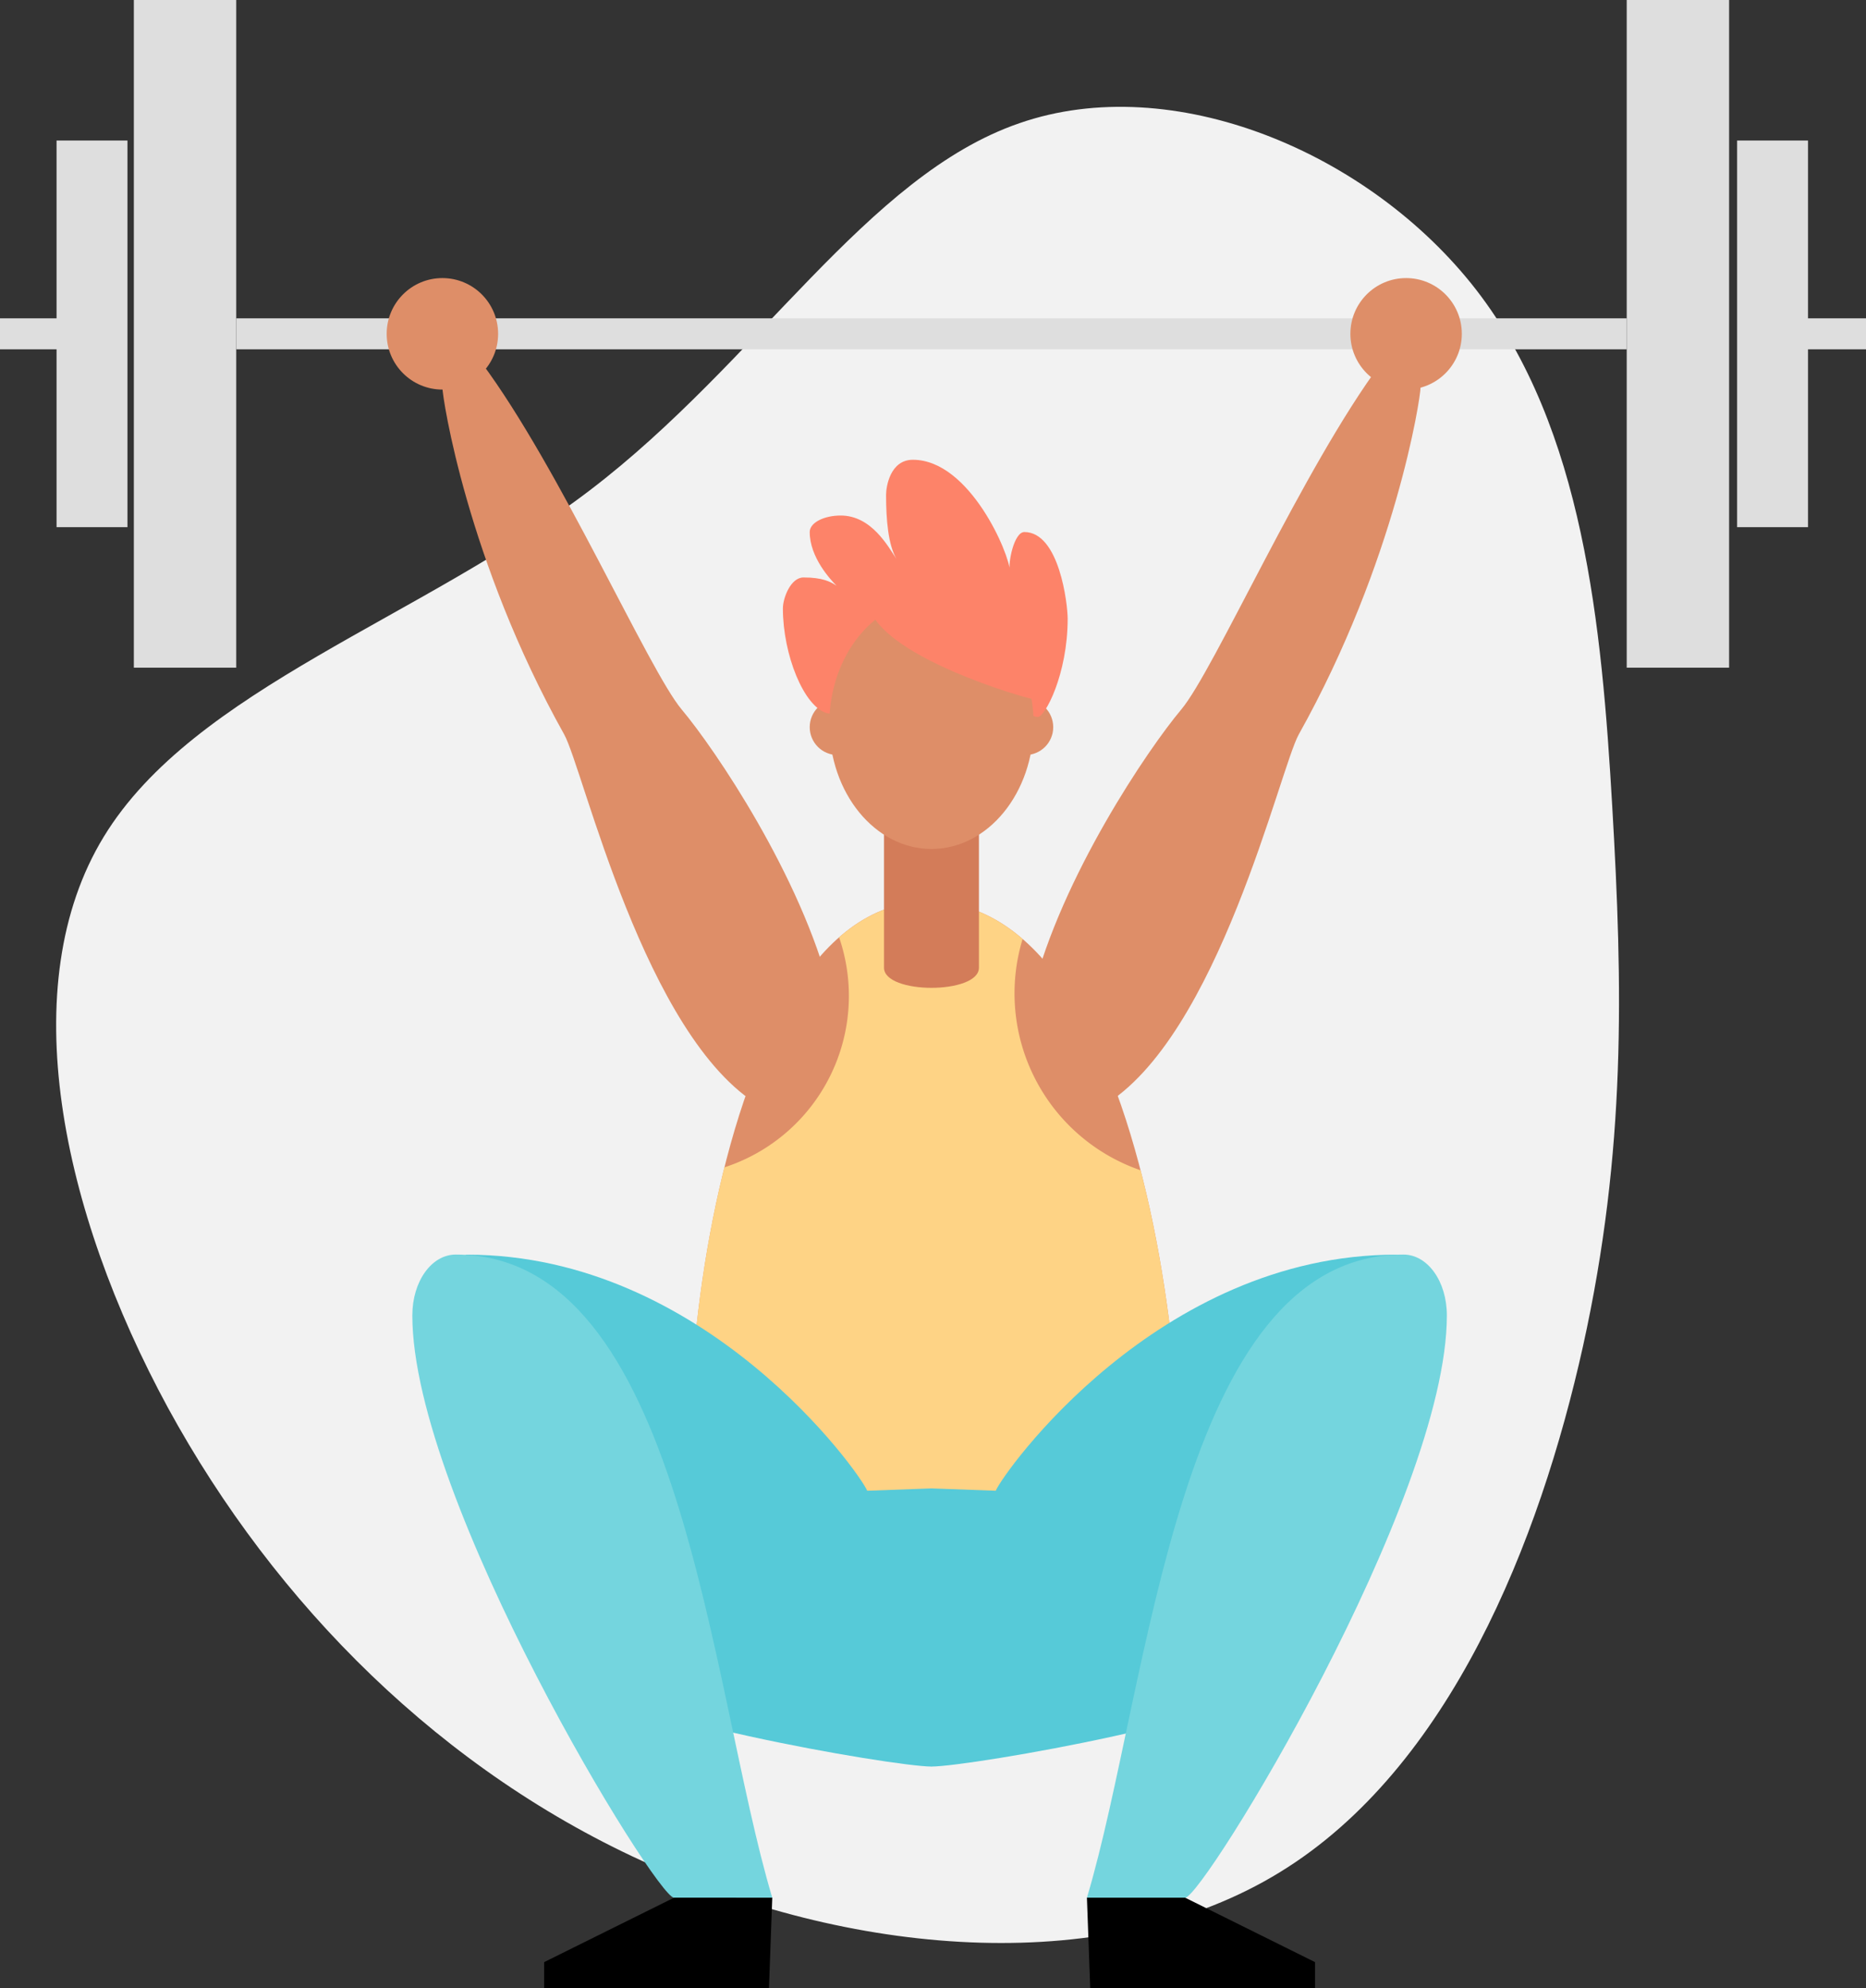 <svg xmlns="http://www.w3.org/2000/svg" viewBox="0 0 904.24 962.99"><rect x="0" y="0" width="904.24" height="962.99" fill="#333333" stroke="none"/><defs><style>.cls-1{fill:#f2f2f2}.cls-2{fill:none;stroke:#dedede;stroke-miterlimit:10;stroke-width:15px}.cls-3{fill:#de8e68}.cls-4{fill:#fed385}.cls-5{fill:#56cad8}.cls-6{fill:#74d5de}.cls-7{fill:#d37c59}.cls-8{fill:#fd8369}.cls-9{fill:#dedede}</style></defs><title>lifting-colour</title><g id="Layer_2" data-name="Layer 2"><g id="Vector"><path d="M715.4,140.44c52.1,67.38,60.78,162.69,65.87,250.07s6.8,166.66-14.15,261.4c-21,94.56-64.55,204.41-146.84,254.8-82.29,50.58-203.46,41.71-304.62-3.4C214.5,858.39,133.53,777.23,81.44,681.92,29.54,586.42,6.51,477,50.3,405.23S204.49,299.54,285.84,237.45c81.53-62.1,134-152.31,208.18-177.79C568,34,663.31,73.25,715.4,140.44Z" class="cls-1"/><line x1="114.48" x2="788.29" y1="161.68" y2="161.68" class="cls-2"/><line x2="28.21" y1="161.68" y2="161.68" class="cls-2"/><line x1="876.03" x2="904.24" y1="161.68" y2="161.68" class="cls-2"/><path d="M402.38,480.68c-14-56-56-118-72-137s-59-117-97-168c-11,3-19,7-19,12s12,84,59,168c9.22,16.47,39,147,95,180C394,550.75,402.38,480.68,402.38,480.68Z" class="cls-3"/><path d="M500.38,480.68c14-56,56-118,72-137s59-117,97-168c11,3,19,7,19,12s-12,84-59,168c-9.21,16.47-39,147-95,180C508.81,550.75,500.38,480.68,500.38,480.68Z" class="cls-3"/><circle cx="681.38" cy="161.68" r="27" class="cls-3"/><circle cx="214.38" cy="161.68" r="27" class="cls-3"/><path d="M449.62,436.68c-112,0-130.5,301.5-106,326s204.5,17.5,222,0S568.62,436.68,449.62,436.68Z" class="cls-3"/><circle cx="405.88" cy="352.18" r="13.5" class="cls-3"/><circle cx="496.88" cy="352.18" r="13.5" class="cls-3"/><path d="M552.71,566.79a90.6,90.6,0,0,1-57.17-112c-13.2-11.42-28.43-18.09-45.92-18.09-16.24,0-30.51,6.36-43,17.28a87.29,87.29,0,0,1-55.58,111.39c-21.39,85.22-21,183.76-7.45,197.33,24.5,24.5,204.5,17.5,222,0C575.35,753,575.19,653.37,552.71,566.79Z" class="cls-4"/><path d="M420.24,722c-3.56-8.65-78.41-114.34-194-114.34-12.46,0,62.88,189,62.88,205.92s143.34,42,162.29,42V720.87Z" class="cls-5"/><path d="M220.87,607.61c-11.69,0-21.06,12.9-21.06,29.51,0,89.55,118.14,282,126.83,282h47.59C343.61,816.88,330.68,607.61,220.87,607.61Z" class="cls-6"/><path d="M482.52,722c3.57-8.65,78.42-114.34,194-114.34,12.46,0-62.88,189-62.88,205.92s-143.35,42-162.3,42V720.87Z" class="cls-5"/><path d="M680.07,607.61c11.69,0,21.06,12.9,21.06,29.51,0,89.55-118.14,282-126.83,282H526.71C557.33,816.88,570.25,607.61,680.07,607.61Z" class="cls-6"/><polygon points="372.63 962.99 374.23 919.09 326.64 919.09 263.69 950.3 263.69 962.99 372.63 962.99"/><polygon points="528.31 962.99 526.71 919.09 574.3 919.09 637.24 950.3 637.24 962.99 528.31 962.99"/><path d="M474.38,468.68c0,13-46,13-46,0v-70h46Z" class="cls-7"/><path d="M502.82,347.24c3.49.25,14.56-20.64,14.56-47.56,0-7-4-42-21-42-5,0-8,15-7,19,0-8-19.39-54-47-54-11,0-13,13-13,17,0,12,1,24,5,31-4-6-12.07-21-27-21-8,0-15,3.41-15,8,0,12.22,10,23,13,26-3-2-6.86-4-16-4-6.26,0-10,10-10,15,0,22.31,10.15,47.76,21.5,50.77s66.31-36.67,66.31-36.67S490.24,346.34,502.82,347.24Z" class="cls-8"/><ellipse cx="451.38" cy="350.68" class="cls-3" rx="49.5" ry="60.5"/><path d="M500.88,338.68c-5.81-1-69.6-19.66-79.14-42.91s31-12.12,31-12.12l42.13,17.89Z" class="cls-8"/><rect width="49.61" height="323.37" x="64.86" class="cls-9"/><rect width="49.61" height="323.37" x="788.29" class="cls-9"/><rect width="34.36" height="187.26" x="27.41" y="68.06" class="cls-9"/><rect width="34.36" height="187.26" x="841.78" y="68.06" class="cls-9"/></g></g></svg>